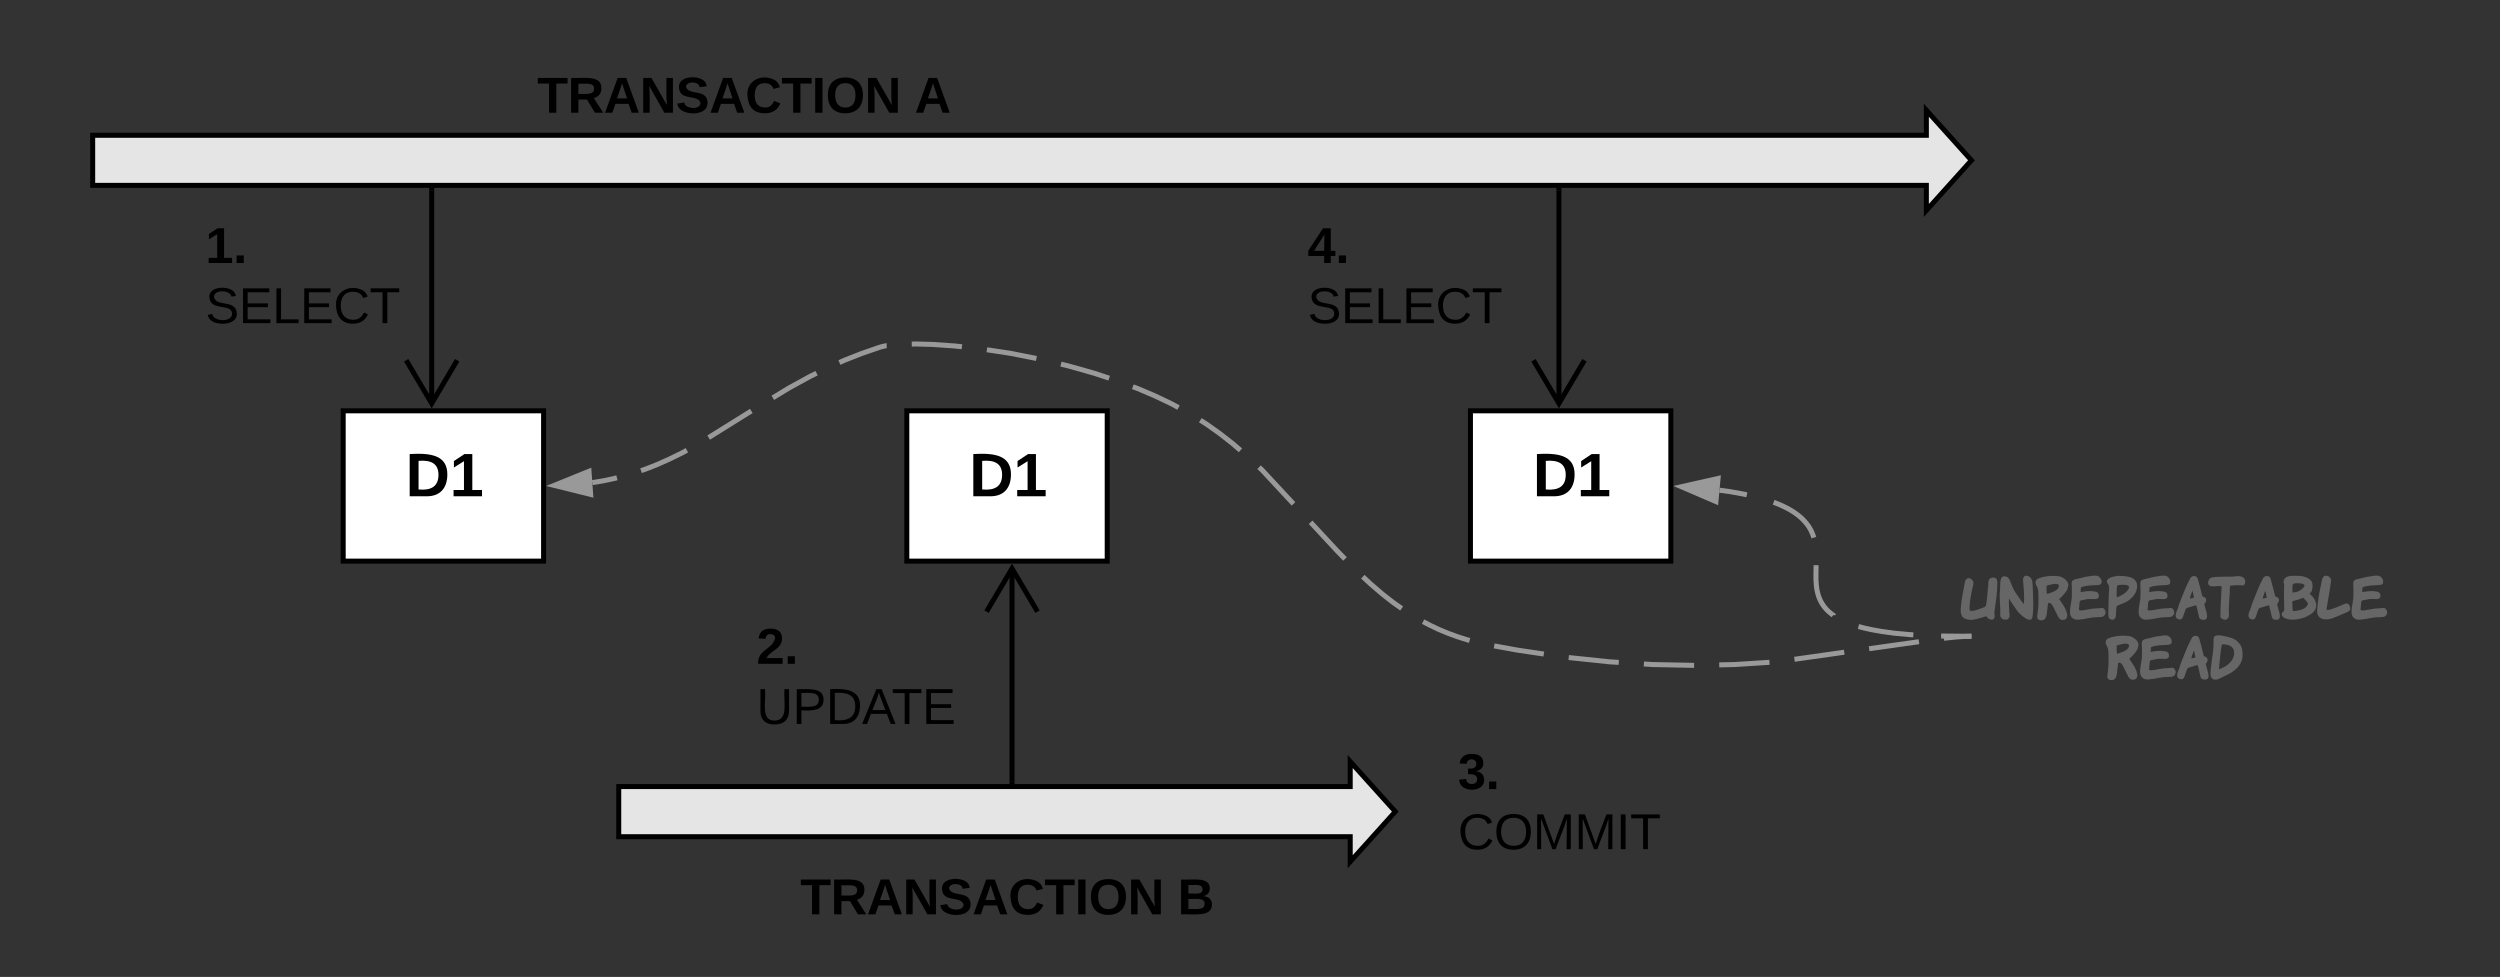 <svg xmlns="http://www.w3.org/2000/svg" xmlns:xlink="http://www.w3.org/1999/xlink" xmlns:lucid="lucid" width="998" height="390"><rect width="100%" height="100%" fill="#333333" stroke="none"/><g transform="translate(-23 -916)" lucid:page-tab-id="0_0"><path d="M60 970h732v-10l18 20-18 20v-10H60z" stroke="#000" stroke-width="2" fill="#e5e5e5"/><path d="M160 1080h80v60h-80z" stroke="#000" stroke-width="2" fill="#fff"/><use xlink:href="#a" transform="matrix(1,0,0,1,165,1085) translate(19.917 29.118)"/><path d="M195.33 992v85.18" stroke="#000" stroke-width="2" fill="none"/><path d="M196.33 991v1.03h-2V991z"/><path d="M185.15 1059.82l10.18 17.22 10.18-17.22" stroke="#000" stroke-width="2" fill="none"/><path d="M100 1000h100v60H100z" stroke="#000" stroke-opacity="0" stroke-width="2" fill="#fff" fill-opacity="0"/><use xlink:href="#b" transform="matrix(1,0,0,1,105,1005) translate(0 16)"/><use xlink:href="#c" transform="matrix(1,0,0,1,105,1005) translate(0 40)"/><path d="M200 940h240v40H200z" stroke="#000" stroke-opacity="0" stroke-width="2" fill="#fff" fill-opacity="0"/><use xlink:href="#d" transform="matrix(1,0,0,1,205,945) translate(32.472 16)"/><use xlink:href="#e" transform="matrix(1,0,0,1,205,945) translate(183.139 16)"/><path d="M270 1230h292v-10l18 20-18 20v-10H270z" stroke="#000" stroke-width="2" fill="#e5e5e5"/><path d="M385 1080h80v60h-80z" stroke="#000" stroke-width="2" fill="#fff"/><use xlink:href="#a" transform="matrix(1,0,0,1,390,1085) translate(19.917 29.118)"/><path d="M427 1228v-85.18" stroke="#000" stroke-width="2" fill="none"/><path d="M428 1229h-2v-1.03h2z"/><path d="M437.18 1160.18L427 1142.96l-10.18 17.22" stroke="#000" stroke-width="2" fill="none"/><path d="M320 1160h100v60H320z" stroke="#000" stroke-opacity="0" stroke-width="2" fill="#fff" fill-opacity="0"/><use xlink:href="#f" transform="matrix(1,0,0,1,325,1165) translate(0 16)"/><use xlink:href="#g" transform="matrix(1,0,0,1,325,1165) translate(0 40)"/><path d="M305 1260h240v40H305z" stroke="#000" stroke-opacity="0" stroke-width="2" fill="#fff" fill-opacity="0"/><use xlink:href="#d" transform="matrix(1,0,0,1,310,1265) translate(32.472 16)"/><use xlink:href="#h" transform="matrix(1,0,0,1,310,1265) translate(183.139 16)"/><path d="M600 1210h140v60H600z" stroke="#000" stroke-opacity="0" stroke-width="2" fill="#fff" fill-opacity="0"/><use xlink:href="#i" transform="matrix(1,0,0,1,605,1215) translate(0 16)"/><use xlink:href="#j" transform="matrix(1,0,0,1,605,1215) translate(0 40)"/><path d="M810 1140h160v60H810z" stroke="#000" stroke-opacity="0" stroke-width="2" fill="#fff" fill-opacity="0"/><use xlink:href="#k" transform="matrix(1,0,0,1,815,1145) translate(-10.433 18.911)"/><use xlink:href="#l" transform="matrix(1,0,0,1,815,1145) translate(47.444 42.778)"/><path d="M809 1170.02l-1.64.04-3.57.23-5.5.57-66.43 9.4-16.46 1.02-16.26.33-16.54-.34-17.1-1.1-17.9-1.87-18.87-2.8-12.06-2.2-4.08-.9-3.92-1.03-3.78-1.2-3.68-1.33-3.62-1.5-3.58-1.68-3.6-1.9-3.64-2.12-3.75-2.42-3.92-2.78-4.2-3.28-4.67-4-5.56-5.2-7.87-8.07-29.97-32.3-6.35-5.94-5.52-4.72-5.1-3.97-4.85-3.44-.33-.23-4.2-2.68-4.73-2.77-5.4-2.86-6.18-2.94-7.04-3-8.04-3.03-9.13-3.02-10.23-2.9-11.23-2.7-11.87-2.32-11.77-1.8-10.74-1.2-8.86-.6-6.66-.18-4.7.07-3.24.17-2.24.22-1.56.2-1.12.22-.83.2-.6.16-.3.1-6.95 2.4-6.82 2.68-6.87 3.06-7.24 3.58-8.25 4.53-12.78 7.77-23.15 14.43-6.47 3.56-5.3 2.6-4.72 2.1-4.45 1.76-4.3 1.5-4.27 1.28-4.3 1.1-4.4.93-4.3.7" fill="none"/><path d="M809 1170.02l-1.64.04-3.57.23-4.8.5m-9.95 1.38l-19.88 2.8m-9.94 1.4l-19.88 2.82m-9.96 1.2l-14 .9-6.06.12m-10.03.2h-.16l-16.54-.33-3.36-.23m-10.02-.63l-3.72-.23-16.26-1.7m-9.94-1.4l-10.57-1.57-9.24-1.68m-9.8-2.18l-1.02-.27-3.78-1.2-3.68-1.33-3.62-1.5-3.58-1.68-2.9-1.53m-8.55-5.24l-3.46-2.45-4.2-3.28-4.67-4-3.18-2.97m-7.12-7.08l-3.13-3.22-10.6-11.42m-6.83-7.35l-12.54-13.5-1.2-1.14m-7.42-6.74l-3.24-2.78-5.1-3.97-4.85-3.44-.33-.23-2.5-1.6m-8.7-5.04l-3.14-1.68-6.17-2.94-7.04-3-1.9-.7m-9.44-3.42l-5.83-1.93-10.23-2.9-3.2-.78m-9.78-2.26l-10.1-2-9.68-1.48m-9.96-1.2l-2.88-.3-8.86-.62-6.66-.18-1.64.02m-10 .66h-.1l-1.12.22-.83.2-.6.16-.3.1-6.95 2.4-6.82 2.68-2.16.96m-9.1 4.26l-2.85 1.42-8.25 4.53-6.38 3.88m-8.58 5.25l-17.03 10.62m-8.68 5.06l-1.74.96-5.3 2.6-4.72 2.1-4.45 1.76-2.1.73m-9.62 2.84l-1.15.3-4.4.93-4.3.7" stroke="#999" stroke-width="2" fill="none"/><path d="M810 1171l-1 .02-.05-2 1.05-.02z" fill="#999"/><path d="M244.23 1109.77l13.9-5.64.66 9.25z" stroke="#999" stroke-width="2" fill="#999"/><path d="M809 1170l-13.55-.13-9.63-.5-6.8-.62-5.02-.7-3.84-.68-3.03-.67-2.44-.66-2.02-.63-1.68-.6-1.43-.57-1.22-.57-1.07-.54-.93-.53-.83-.52-.73-.5-.67-.5-.6-.48-.54-.48-.5-.47-.46-.48-.42-.48-.38-.48-.36-.5-.33-.48-.3-.5-.3-.52-.27-.53-.25-.57-.24-.58-.23-.6-.2-.67-.18-.7-.18-.77-.15-.85-.13-.98-.1-1.16-.08-1.48v-2.37l.1-7.54-.06-1.58-.12-1.25-.14-1.08-.16-.95-.2-.86-.2-.8-.23-.75-.25-.7-.27-.67-.3-.64-.3-.63-.35-.6-.36-.6-.4-.58-.43-.58-.48-.57-.5-.58-.56-.6-.6-.58-.68-.6-.75-.6-.83-.62-.94-.64-1.05-.66-1.2-.68-1.4-.7-1.6-.75-1.9-.77-2.26-.82-2.74-.86-3.38-.9-4.25-.95-5.5-1-4.25-.57" fill="none"/><path d="M809 1170l-11.1-.1m-11.1-.47l-.98-.05-6.8-.63-5.02-.7-3.84-.68-3.03-.67-2.23-.6m-10.1-4.5v-.02l-.67-.5-.6-.48-.54-.48-.5-.47-.46-.48-.42-.48-.38-.48-.36-.5-.33-.48-.3-.5-.3-.52-.27-.53-.25-.57-.24-.58-.23-.6-.2-.67-.18-.7-.18-.77-.15-.85-.13-.98-.1-1.16-.08-1.48v-2.37l.05-3.32m-.9-11l-.15-.48-.25-.7-.27-.67-.3-.64-.3-.63-.35-.6-.36-.6-.4-.58-.43-.58-.48-.57-.5-.58-.56-.6-.6-.58-.68-.6-.75-.6-.83-.62-.94-.64-1.05-.66-1.2-.68-1.4-.7-1.6-.75-1.9-.77-.76-.28m-10.68-2.98l-1.2-.27-5.5-1-4.24-.57" stroke="#999" stroke-width="2" fill="none"/><path d="M810 1169v2h-1.04l.02-2z" fill="#999"/><path d="M694.22 1110.3l14.63-3.3-.85 9.23z" stroke="#999" stroke-width="2" fill="#999"/><path d="M610 1080h80v60h-80z" stroke="#000" stroke-width="2" fill="#fff"/><use xlink:href="#a" transform="matrix(1,0,0,1,615,1085) translate(19.917 29.118)"/><path d="M645.33 992v85.18" stroke="#000" stroke-width="2" fill="none"/><path d="M646.33 991v1.03h-2V991z"/><path d="M635.15 1059.82l10.18 17.22 10.18-17.22" stroke="#000" stroke-width="2" fill="none"/><path d="M540 1000h100v60H540z" stroke="#000" stroke-opacity="0" stroke-width="2" fill="#fff" fill-opacity="0"/><g><use xlink:href="#m" transform="matrix(1,0,0,1,545,1005) translate(0 16)"/><use xlink:href="#c" transform="matrix(1,0,0,1,545,1005) translate(0 40)"/></g><defs><path d="M24-248c120-7 223 5 221 122C244-46 201 0 124 0H24v-248zM76-40c74 7 117-18 117-86 0-67-45-88-117-82v168" id="n"/><path d="M23 0v-37h61v-169l-59 37v-38l62-41h46v211h57V0H23" id="o"/><g id="a"><use transform="matrix(0.068,0,0,0.068,0,0)" xlink:href="#n"/><use transform="matrix(0.068,0,0,0.068,17.586,0)" xlink:href="#o"/></g><path d="M24 0v-54h51V0H24" id="p"/><g id="b"><use transform="matrix(0.056,0,0,0.056,0,0)" xlink:href="#o"/><use transform="matrix(0.056,0,0,0.056,11.111,0)" xlink:href="#p"/></g><path d="M185-189c-5-48-123-54-124 2 14 75 158 14 163 119 3 78-121 87-175 55-17-10-28-26-33-46l33-7c5 56 141 63 141-1 0-78-155-14-162-118-5-82 145-84 179-34 5 7 8 16 11 25" id="q"/><path d="M30 0v-248h187v28H63v79h144v27H63v87h162V0H30" id="r"/><path d="M30 0v-248h33v221h125V0H30" id="s"/><path d="M212-179c-10-28-35-45-73-45-59 0-87 40-87 99 0 60 29 101 89 101 43 0 62-24 78-52l27 14C228-24 195 4 139 4 59 4 22-46 18-125c-6-104 99-153 187-111 19 9 31 26 39 46" id="t"/><path d="M127-220V0H93v-220H8v-28h204v28h-85" id="u"/><g id="c"><use transform="matrix(0.056,0,0,0.056,0,0)" xlink:href="#q"/><use transform="matrix(0.056,0,0,0.056,13.333,0)" xlink:href="#r"/><use transform="matrix(0.056,0,0,0.056,26.667,0)" xlink:href="#s"/><use transform="matrix(0.056,0,0,0.056,37.778,0)" xlink:href="#r"/><use transform="matrix(0.056,0,0,0.056,51.111,0)" xlink:href="#t"/><use transform="matrix(0.056,0,0,0.056,65.5,0)" xlink:href="#u"/></g><path d="M136-208V0H84v-208H4v-40h212v40h-80" id="v"/><path d="M240-174c0 40-23 61-54 70L253 0h-59l-57-94H76V0H24v-248c93 4 217-23 216 74zM76-134c48-2 112 12 112-38 0-48-66-32-112-35v73" id="w"/><path d="M199 0l-22-63H83L61 0H9l90-248h61L250 0h-51zm-33-102l-36-108c-10 38-24 72-36 108h72" id="x"/><path d="M175 0L67-191c6 58 2 128 3 191H24v-248h59L193-55c-6-58-2-129-3-193h46V0h-61" id="y"/><path d="M169-182c-1-43-94-46-97-3 18 66 151 10 154 114 3 95-165 93-204 36-6-8-10-19-12-30l50-8c3 46 112 56 116 5-17-69-150-10-154-114-4-87 153-88 188-35 5 8 8 18 10 28" id="z"/><path d="M67-125c0 53 21 87 73 88 37 1 54-22 65-47l45 17C233-25 199 4 140 4 58 4 20-42 15-125 8-235 124-281 211-232c18 10 29 29 36 50l-46 12c-8-25-30-41-62-41-52 0-71 34-72 86" id="A"/><path d="M24 0v-248h52V0H24" id="B"/><path d="M140-251c80 0 125 45 125 126S219 4 139 4C58 4 15-44 15-125s44-126 125-126zm-1 214c52 0 73-35 73-88 0-50-21-86-72-86-52 0-73 35-73 86s22 88 72 88" id="C"/><g id="d"><use transform="matrix(0.056,0,0,0.056,0,0)" xlink:href="#v"/><use transform="matrix(0.056,0,0,0.056,12.167,0)" xlink:href="#w"/><use transform="matrix(0.056,0,0,0.056,26.556,0)" xlink:href="#x"/><use transform="matrix(0.056,0,0,0.056,40.944,0)" xlink:href="#y"/><use transform="matrix(0.056,0,0,0.056,55.333,0)" xlink:href="#z"/><use transform="matrix(0.056,0,0,0.056,68.667,0)" xlink:href="#x"/><use transform="matrix(0.056,0,0,0.056,83.056,0)" xlink:href="#A"/><use transform="matrix(0.056,0,0,0.056,97.444,0)" xlink:href="#v"/><use transform="matrix(0.056,0,0,0.056,109.611,0)" xlink:href="#B"/><use transform="matrix(0.056,0,0,0.056,115.167,0)" xlink:href="#C"/><use transform="matrix(0.056,0,0,0.056,130.722,0)" xlink:href="#y"/></g><use transform="matrix(0.056,0,0,0.056,0,0)" xlink:href="#x" id="e"/><path d="M182-182c0 78-84 86-111 141h115V0H12c-6-101 99-100 120-180 1-22-12-31-33-32-23 0-32 14-35 34l-49-3c5-45 32-70 84-70 51 0 83 22 83 69" id="D"/><g id="f"><use transform="matrix(0.056,0,0,0.056,0,0)" xlink:href="#D"/><use transform="matrix(0.056,0,0,0.056,11.111,0)" xlink:href="#p"/></g><path d="M232-93c-1 65-40 97-104 97C67 4 28-28 28-90v-158h33c8 89-33 224 67 224 102 0 64-133 71-224h33v155" id="E"/><path d="M30-248c87 1 191-15 191 75 0 78-77 80-158 76V0H30v-248zm33 125c57 0 124 11 124-50 0-59-68-47-124-48v98" id="F"/><path d="M30-248c118-7 216 8 213 122C240-48 200 0 122 0H30v-248zM63-27c89 8 146-16 146-99s-60-101-146-95v194" id="G"/><path d="M205 0l-28-72H64L36 0H1l101-248h38L239 0h-34zm-38-99l-47-123c-12 45-31 82-46 123h93" id="H"/><g id="g"><use transform="matrix(0.056,0,0,0.056,0,0)" xlink:href="#E"/><use transform="matrix(0.056,0,0,0.056,14.389,0)" xlink:href="#F"/><use transform="matrix(0.056,0,0,0.056,27.722,0)" xlink:href="#G"/><use transform="matrix(0.056,0,0,0.056,42.111,0)" xlink:href="#H"/><use transform="matrix(0.056,0,0,0.056,53.944,0)" xlink:href="#u"/><use transform="matrix(0.056,0,0,0.056,66.111,0)" xlink:href="#r"/></g><path d="M182-130c37 4 62 22 62 59C244 23 116-4 24 0v-248c84 5 203-23 205 63 0 31-19 50-47 55zM76-148c40-3 101 13 101-30 0-44-60-28-101-31v61zm0 110c48-3 116 14 116-37 0-48-69-32-116-35v72" id="I"/><use transform="matrix(0.056,0,0,0.056,0,0)" xlink:href="#I" id="h"/><path d="M128-127c34 4 56 21 59 58 7 91-148 94-172 28-4-9-6-17-7-26l51-5c1 24 16 35 40 36 23 0 39-12 38-36-1-31-31-36-65-34v-40c32 2 59-3 59-33 0-20-13-33-34-33s-33 13-35 32l-50-3c6-44 37-68 86-68 50 0 83 20 83 66 0 35-22 52-53 58" id="J"/><g id="i"><use transform="matrix(0.056,0,0,0.056,0,0)" xlink:href="#J"/><use transform="matrix(0.056,0,0,0.056,11.111,0)" xlink:href="#p"/></g><path d="M140-251c81 0 123 46 123 126C263-46 219 4 140 4 59 4 17-45 17-125s42-126 123-126zm0 227c63 0 89-41 89-101s-29-99-89-99c-61 0-89 39-89 99S79-25 140-24" id="K"/><path d="M240 0l2-218c-23 76-54 145-80 218h-23L58-218 59 0H30v-248h44l77 211c21-75 51-140 76-211h43V0h-30" id="L"/><path d="M33 0v-248h34V0H33" id="M"/><g id="j"><use transform="matrix(0.056,0,0,0.056,0,0)" xlink:href="#t"/><use transform="matrix(0.056,0,0,0.056,14.389,0)" xlink:href="#K"/><use transform="matrix(0.056,0,0,0.056,29.944,0)" xlink:href="#L"/><use transform="matrix(0.056,0,0,0.056,46.556,0)" xlink:href="#L"/><use transform="matrix(0.056,0,0,0.056,63.167,0)" xlink:href="#M"/><use transform="matrix(0.056,0,0,0.056,68.722,0)" xlink:href="#u"/></g><path fill="#666" d="M615-24c62 1 58-78 47-128 24-171 55-356 55-541 0-64-23-96-70-96-71-1-99 44-94 123-15 114-18 275-42 381-6 28-34 35-58 44-76 27-135 58-212 58-42 0-27-72-25-115 4-84 25-172 38-251l-1 1c12-62 61-162-1-204l2 1c-43-49-114-25-124 36-27 163-69 328-78 509-3 62 15 122 50 146 37 26 87 40 150 40 41 0 198-44 262-67 14 13 28 28 43 46 26 11 45 17 58 17" id="N"/><path fill="#666" d="M216-409c9 8 16 19 19 30-1 9 8 9 10 13 37 63 77 111 116 172 37 57 163 169 227 172 23 0 40-11 52-32 33-170 13-434 6-619-3-83-39-143-107-149-45-4-69 31-66 79 10 146 31 283 13 439-51-61-104-153-152-217-31-42-51-96-76-155l1 1c-28-66-40-134-124-136-97-1-69 150-80 250-17 150 12 295 5 444-2 50 15 62 51 88 19 2 42 3 59 3 35 2 66-46 57-86l1 1c-10-94-14-194-12-298zm39 2c4 1 2 2 0 3v-3zm229 115c0-2 0-3 1-4-1 1-1 3-1 4" id="O"/><path fill="#666" d="M173-13c102-20 79-163 100-261 0-7 2-19 3-27-8-47 57-27 68-2 40 53 67 131 101 192l-1-1c19 54 59 97 104 92 43-5 70-16 73-58 13-23 7-37-3-71-6-23-15-54-34-88-35-66-68-105-104-161 56-50 105-104 147-170 6-29 17-55 20-85 6-72-103-151-170-159l2 1c-139-21-303 2-392 48-38 20-46 85-18 123 36 48 34 126 35 220 2 188-7 191-22 334-6 57 41 80 92 72zm83-631c46-6 199-69 222 5-8 54-52 92-132 119-94 31-95 61-95-72 0-28 2-45 5-52zm67 321l-3-1c1 1 2 1 3 1" id="P"/><path fill="#666" d="M562-231c-119 0-201 32-308 40-14 1-42-3-40-14 7-43 5-108 16-155 15-24 58-17 92-28 55-18 122-10 191-10 29 0 63-18 62-50l-1 1c9-54-30-90-85-89l2 1c-79-20-172-1-247 10 3-27 1-57 6-86 80-35 193-36 303-41 17-1 37-7 58-16 38-58-8-126-51-147l1 1c-50-22-116-3-173 4-55 6-120 24-173 38l1-1c-58 17-141 13-134 97 6 67 3 142 3 213 0 107-34 195-34 299 0 91 55 147 155 140 120-8 214-45 346-45 28 0 55-3 82-5h-6c53-8 92-74 55-130-9-16-23-28-41-35-26 5-52 8-80 8zM242-525v-1 1" id="Q"/><path fill="#666" d="M87-602c4 38-4 75-5 110-3 126-9 252-9 379 0 59 26 89 77 89 58 0 63-72 63-132 0-35 7-82 12-117 65-30 152-55 206-93 88-62 186-166 161-313-4-21-15-39-29-55l2 2c-23-34-68-58-137-73l1 1c-46-11-95-14-151-15-81-1-238 33-230 104 5 47 47 56 39 113zm257-56c102-1 127 34 86 93-43 62-125 108-204 136-5-100 2-207 8-214 10-10 47-15 110-15zm-110 16l-1 1c0-1 0-1 1-1" id="R"/><path fill="#666" d="M70-181C36-106 39-36 121-28c46 4 59-41 69-68 14-40 27-86 43-123 28-31 91-34 132-52 22-9 42-12 57-14 23 70 34 146 54 220 8 29 38 43 83 43 40 0 60-20 60-60 0-87-40-149-50-230 28-18 51-84 14-113-11-9-44-19-50-27-27-105-52-214-82-316-19-65-108-61-136-9-73 134-133 295-189 435-24 59-31 107-56 161zm286-369c8 39 19 86 26 125-22 9-48 16-78 17 14-39 32-102 52-142" id="S"/><path fill="#666" d="M450-642c81-9 156-10 231-4 26-13 36-35 36-67 0-81-74-112-168-99-140 19-319-7-450 25-32 17-54 46-55 91v-3c-8 40 21 48 42 67 65 10 127-7 202-2-4 181-23 372-21 564 20 34 93 71 130 26 41-30 19-113 21-180 3-100 12-190 18-284l-1 1c5-43-7-105 15-135" id="T"/><path fill="#666" d="M58-120c0 66 127 98 195 96 131-3 240-41 324-94 105-67 138-161 78-271-25-45-59-78-90-108 15-16 29-31 39-48 16-58 22-147-13-187-60-68-156-89-270-89-121 0-219 3-230 109-2 17 7 29 12 41-8 149-1 314 1 467 0 16-5 27-15 33-21 13-31 30-31 51zm202-60c-10-53-9-118-10-178 63-23 141-33 195-65-7-7 96 83 88 114-25 93-160 123-273 129zm3-494c24-10 55-12 83-12 84 0 126 16 126 47 0 24-82 99-136 108-28 5-50 14-82 14-4-50-7-126 9-157" id="U"/><path fill="#666" d="M50-194C40-28 200 0 338-54c94-37 183-73 272-114 29-13 41-37 41-62 0-44-32-91-71-89-30 3-148 61-190 76l1-1c-45 16-110 45-165 45 1 0 0-5-3-15l1 1-3-11c27-168 60-333 82-502 10-75-103-138-147-64-8 14-17 32-20 54l1-1c-6 17-8 35-12 54l1-2C92-532 60-361 50-194" id="V"/><g id="k"><use transform="matrix(0.022,0,0,0.022,0,0)" xlink:href="#N"/><use transform="matrix(0.022,0,0,0.022,15.622,0)" xlink:href="#O"/><use transform="matrix(0.022,0,0,0.022,29.889,0)" xlink:href="#P"/><use transform="matrix(0.022,0,0,0.022,43.644,0)" xlink:href="#Q"/><use transform="matrix(0.022,0,0,0.022,58.467,0)" xlink:href="#R"/><use transform="matrix(0.022,0,0,0.022,71.044,0)" xlink:href="#Q"/><use transform="matrix(0.022,0,0,0.022,85.867,0)" xlink:href="#S"/><use transform="matrix(0.022,0,0,0.022,98.956,0)" xlink:href="#T"/><use transform="matrix(0.022,0,0,0.022,114.933,0)" xlink:href="#S"/><use transform="matrix(0.022,0,0,0.022,128.022,0)" xlink:href="#U"/><use transform="matrix(0.022,0,0,0.022,142.333,0)" xlink:href="#V"/><use transform="matrix(0.022,0,0,0.022,156.044,0)" xlink:href="#Q"/></g><path fill="#666" d="M80-334C68-194 2 14 192-26c62-30 136-63 191-92 174-92 259-210 259-347 0-142-33-193-97-253-69-64-182-82-292-104-16-3-35-3-56-3-90 0-82 55-82 133 0 95-9 196-26 279l1-1c-6 25-8 57-10 80zm133 125c17-153 24-313 53-452 153-5 243 55 220 201l-1-2c-24 127-149 211-272 253zm48-441v3-3zm-8 53c0-1 0-1 1-2" id="W"/><g id="l"><use transform="matrix(0.022,0,0,0.022,0,0)" xlink:href="#P"/><use transform="matrix(0.022,0,0,0.022,13.756,0)" xlink:href="#Q"/><use transform="matrix(0.022,0,0,0.022,28.578,0)" xlink:href="#S"/><use transform="matrix(0.022,0,0,0.022,41.667,0)" xlink:href="#W"/></g><path d="M165-50V0h-47v-50H5v-38l105-160h55v161h33v37h-33zm-47-37l2-116L46-87h72" id="X"/><g id="m"><use transform="matrix(0.056,0,0,0.056,0,0)" xlink:href="#X"/><use transform="matrix(0.056,0,0,0.056,11.111,0)" xlink:href="#p"/></g></defs></g></svg>